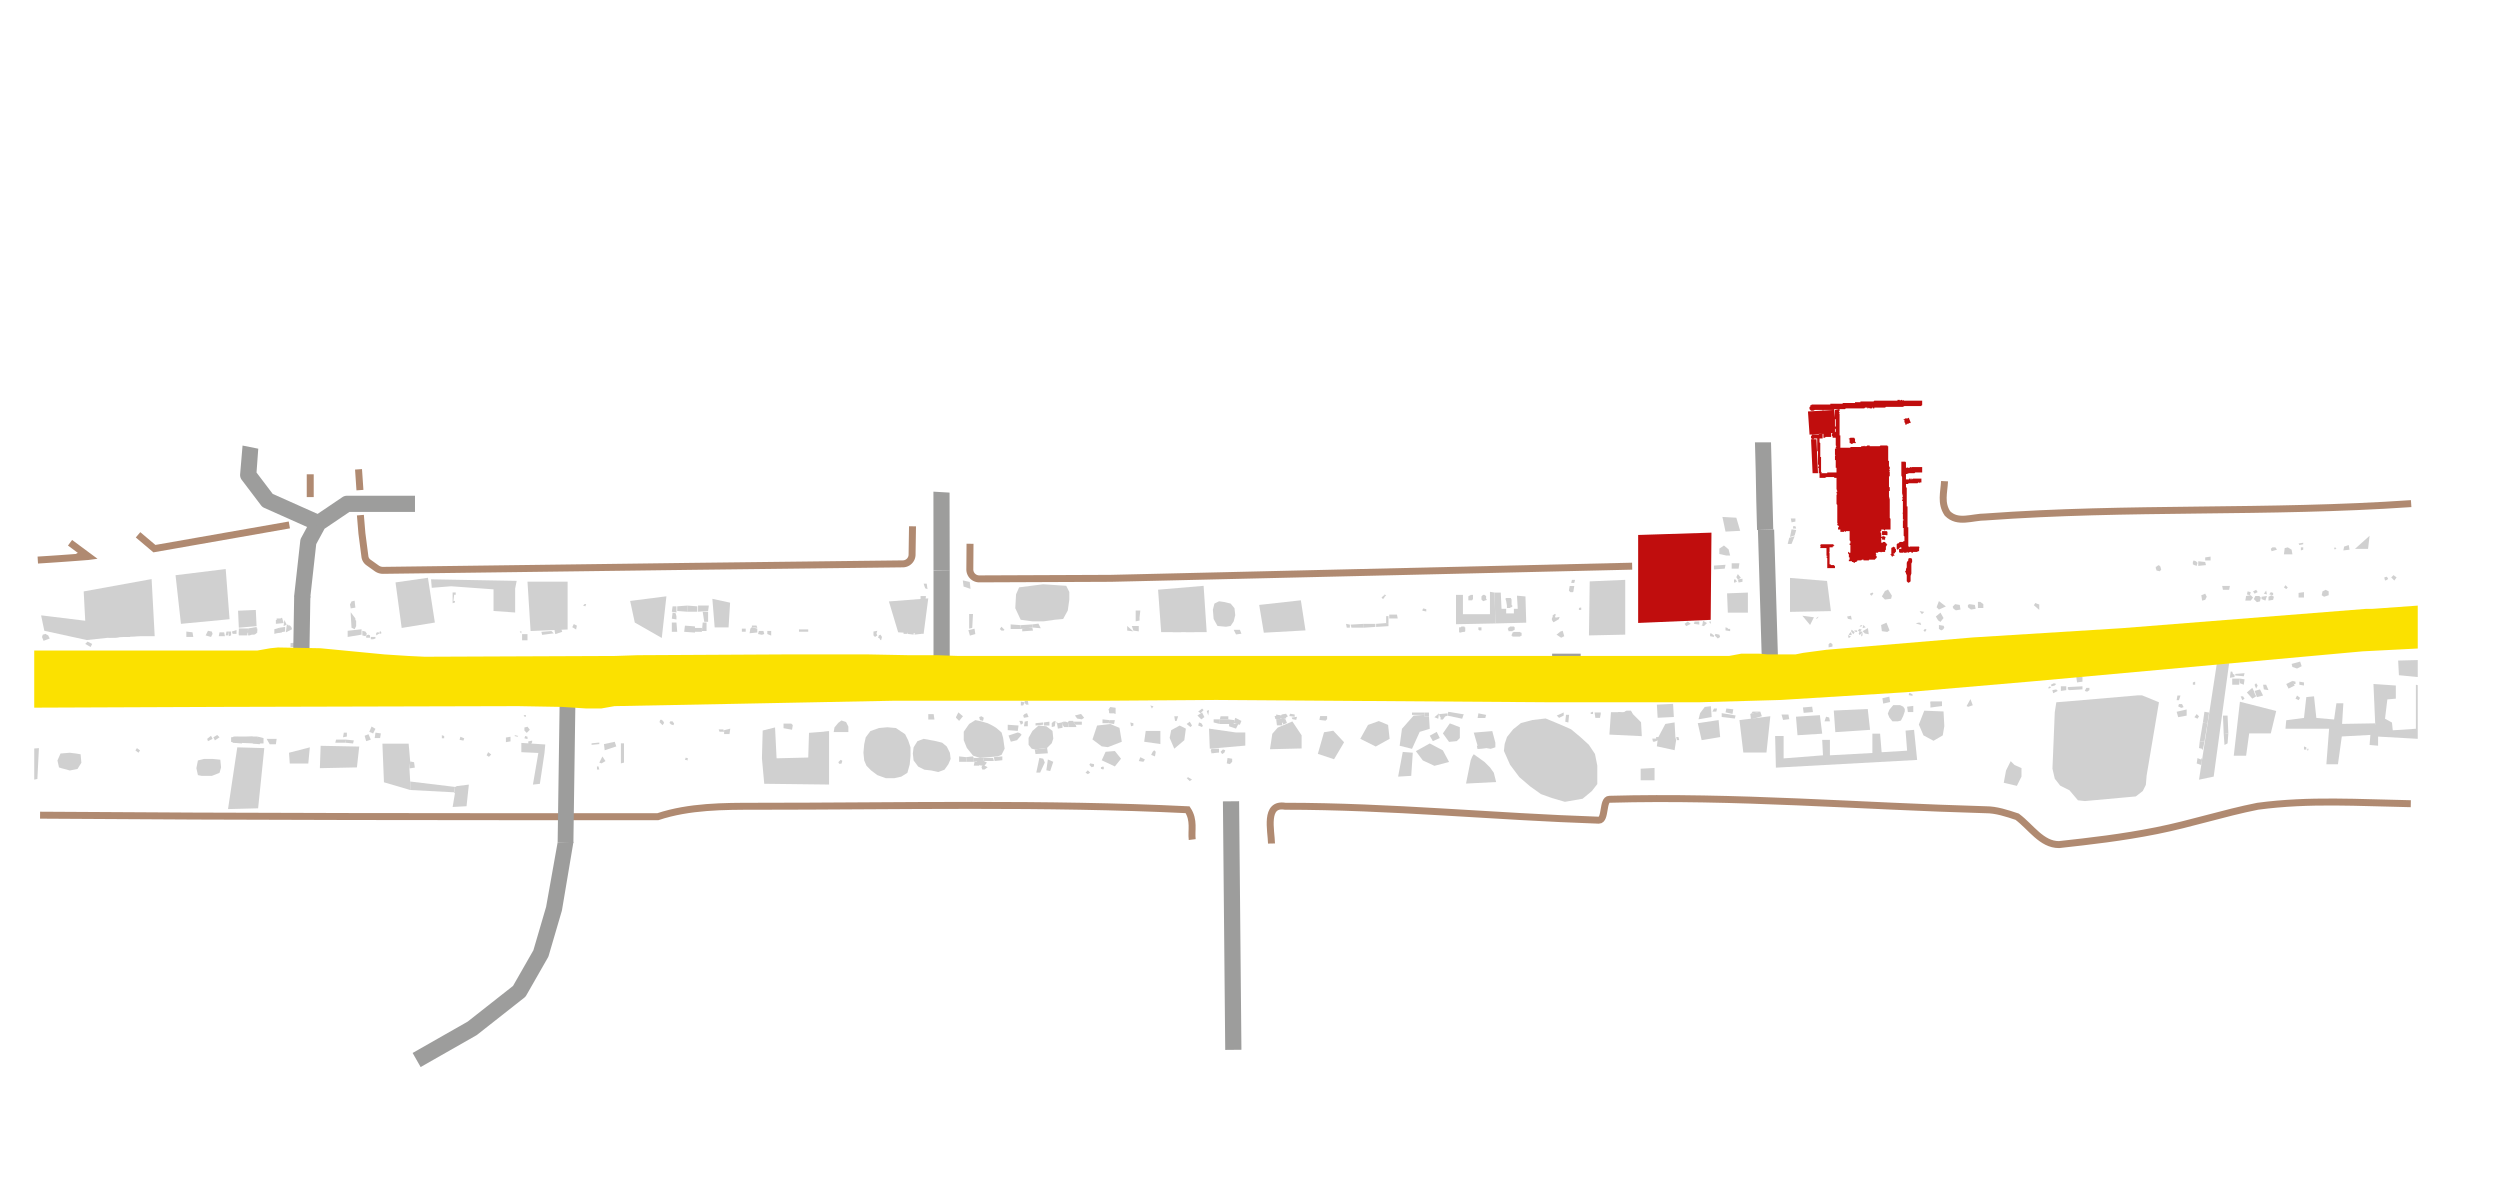 <svg xmlns="http://www.w3.org/2000/svg" viewBox="0 0 717.237 340.158"><defs><style>.cls-1,.cls-2{fill:#d0d0d0;}.cls-1,.cls-3,.cls-6{fill-rule:evenodd;}.cls-3{fill:none;stroke:#b08a71;stroke-miterlimit:10;stroke-width:2px;}.cls-4{fill:#9d9d9c;}.cls-5{fill:#fbe100;}.cls-6{fill:#c00d0d;}</style></defs><g id="archeologie_GIS_" data-name="archeologie (GIS)"><polygon class="cls-1" points="693.64 189.369 688.017 189.506 688.238 193.714 693.64 194.237 693.64 189.369"/><polygon class="cls-1" points="690.674 190.613 690.01 191.499 688.903 190.613 690.231 189.728 690.674 190.613"/><polygon class="cls-1" points="693.64 196.577 693.11 196.451 693.11 209.073 686.467 209.516 686.246 207.301 684.252 206.194 684.917 200.658 687.353 200.437 687.353 196.672 680.931 196.229 681.595 211.287 693.64 211.966 693.64 196.577"/><polygon class="cls-1" points="668.31 207.744 681.374 207.523 682.26 209.294 682.26 213.945 679.824 213.723 680.045 210.845 671.852 211.287 670.745 219.259 667.423 219.259 668.31 207.744"/><polygon class="cls-1" points="655.909 206.637 661.002 205.973 661.666 199.994 663.881 199.772 664.545 205.973 669.638 206.416 670.302 201.765 672.295 201.765 671.852 209.073 655.688 209.073 655.909 206.637"/><polygon class="cls-1" points="668.531 206.637 668.531 207.08 665.209 207.08 665.209 206.416 668.531 206.637"/><polygon class="cls-1" points="659.895 189.807 660.338 191.136 659.009 191.8 657.681 191.357 657.459 190.472 659.895 189.807"/><polygon class="cls-1" points="661.002 195.786 661.002 196.672 659.673 196.451 659.673 195.565 661.002 195.786"/><polygon class="cls-1" points="658.566 195.565 658.566 196.229 658.124 196.229 657.681 195.786 657.681 195.343 658.566 195.565"/><rect class="cls-2" x="656.137" y="195.708" width="1.981" height="1.486" transform="translate(-18.501 314.5) rotate(-26.555)"/><polygon class="cls-1" points="659.895 200.215 659.452 200.88 658.566 200.437 659.009 199.551 659.895 200.215"/><polygon class="cls-1" points="650.152 196.451 650.816 198.001 649.487 197.779 649.266 196.451 650.152 196.451"/><polygon class="cls-1" points="648.38 197.779 649.266 199.551 647.495 199.994 646.83 198.222 648.38 197.779"/><polygon class="cls-1" points="647.716 196.672 647.273 197.558 646.83 196.451 647.273 196.008 647.716 196.672"/><polygon class="cls-1" points="646.83 198.887 647.273 199.772 646.166 200.437 644.616 198.665 646.166 197.336 646.609 198.222 646.83 198.887"/><polygon class="cls-1" points="662.331 214.831 662.109 215.495 661.888 214.831 662.331 214.831"/><polygon class="cls-1" points="661.666 214.388 661.666 215.052 661.002 215.052 661.002 214.166 661.666 214.388"/><polygon class="cls-1" points="643.951 194.901 643.73 196.451 642.623 196.008 642.623 194.679 643.951 194.901"/><polygon class="cls-1" points="642.623 194.679 642.402 196.451 640.409 196.451 640.409 194.679 642.623 194.679"/><polygon class="cls-1" points="643.951 193.129 643.73 194.015 641.294 193.793 641.294 193.35 643.951 193.129"/><polygon class="cls-1" points="641.073 193.572 641.073 194.236 639.745 194.458 639.966 192.686 640.409 192.686 640.63 193.35 641.073 193.572"/><polygon class="cls-1" points="643.509 199.772 643.951 200.437 643.287 200.88 642.845 199.772 643.509 199.772"/><polygon class="cls-1" points="642.623 201.322 653.031 203.98 651.48 210.402 645.28 210.402 644.395 216.824 640.852 216.824 642.623 201.322"/><polygon class="cls-1" points="644.838 205.53 644.838 207.966 643.73 208.187 643.509 209.959 642.402 209.737 642.845 205.087 644.838 205.53"/><polygon class="cls-1" points="639.08 205.308 639.302 210.402 637.973 210.623 637.752 205.308 639.08 205.308"/><polygon class="cls-1" points="639.302 210.402 639.08 213.28 638.194 213.723 637.973 210.623 639.302 210.402"/><polygon class="cls-1" points="633.766 204.423 633.323 207.523 631.994 207.301 632.437 204.201 633.766 204.423"/><rect class="cls-2" x="629.522" y="209.396" width="5.388" height="1.347" transform="translate(321.029 799.127) rotate(-80.534)"/><polygon class="cls-1" points="632.437 212.838 631.994 215.052 631.773 215.052 631.773 214.831 630.887 214.609 631.108 212.616 632.437 212.838"/><polygon class="cls-1" points="630.444 217.488 631.551 217.931 631.551 217.488 631.773 217.709 631.551 219.481 630.223 219.038 630.444 217.488"/><polygon class="cls-1" points="639.523 190.25 635.095 222.802 630.887 223.688 635.98 190.472 639.523 190.25"/><polygon class="cls-1" points="636.423 196.451 636.423 197.336 635.759 197.115 635.759 196.451 636.423 196.451"/><polygon class="cls-1" points="629.78 195.565 629.78 196.451 629.116 196.451 629.116 195.786 629.78 195.565"/><polygon class="cls-1" points="625.573 199.551 625.13 200.88 624.466 200.88 624.687 199.551 625.573 199.551"/><polygon class="cls-1" points="626.015 201.987 626.458 202.873 625.794 203.094 624.909 202.651 625.13 201.987 626.015 201.987"/><polygon class="cls-1" points="627.344 203.537 627.344 205.308 624.909 205.751 624.466 204.201 627.344 203.537"/><polygon class="cls-1" points="630.887 205.53 630.444 206.194 629.559 205.751 630.223 204.866 630.887 205.53"/><polygon class="cls-1" points="589.922 197.779 590.365 198.222 589.036 198.887 588.815 198.001 589.922 197.779"/><polygon class="cls-1" points="588.151 196.894 588.372 197.336 587.708 197.558 587.708 197.115 588.151 196.894"/><polygon class="cls-1" points="589.258 196.008 589.922 196.229 589.479 196.672 588.594 196.894 588.372 196.451 589.258 196.008"/><polygon class="cls-1" points="592.801 196.894 592.801 198.001 591.251 198.222 591.251 196.894 592.801 196.894"/><polygon class="cls-1" points="597.451 196.894 597.451 197.779 593.687 198.001 593.244 197.779 593.244 197.115 597.451 196.894"/><polygon class="cls-1" points="597.451 194.236 597.451 195.565 595.901 195.786 595.679 194.236 597.451 194.236"/><polygon class="cls-1" points="599.444 197.336 599.444 198.001 598.78 198.444 598.115 198.222 598.558 197.336 599.444 197.336"/><polygon class="cls-1" points="619.816 162.57 620.037 163.455 619.594 163.898 618.708 163.677 618.487 163.013 618.487 162.57 618.708 162.57 618.93 162.348 619.373 162.127 619.816 162.57"/><polygon class="cls-1" points="630.444 161.462 630.223 162.348 629.559 162.127 629.116 161.905 629.116 161.241 629.337 160.798 630.002 161.02 630.444 161.462"/><polygon class="cls-1" points="632.659 161.241 632.88 162.127 630.666 162.348 630.666 161.02 632.659 161.241"/><polygon class="cls-1" points="634.209 159.691 634.209 160.798 632.659 160.798 632.659 159.912 634.209 159.691"/><polygon class="cls-1" points="633.101 171.206 632.659 172.092 631.773 172.313 631.551 170.763 632.659 170.32 633.101 171.206"/><polygon class="cls-1" points="639.745 168.106 639.523 169.213 637.752 169.213 637.53 168.106 639.745 168.106"/><rect class="cls-2" x="644.713" y="169.753" width="0.913" height="0.913" transform="translate(323.439 754.764) rotate(-75.951)"/><polygon class="cls-1" points="646.387 171.427 645.723 172.313 644.173 172.313 644.395 170.985 645.723 170.763 646.387 171.427"/><polygon class="cls-1" points="648.602 171.427 648.38 172.535 647.495 172.756 646.609 171.87 647.052 170.985 648.159 170.985 648.602 171.427"/><polygon class="cls-1" points="647.273 169.213 647.716 169.877 646.83 170.32 646.387 169.656 647.273 169.213"/><polygon class="cls-1" points="650.373 170.985 649.93 172.313 648.823 171.87 648.823 171.206 650.373 170.985"/><polygon class="cls-1" points="650.152 169.434 650.373 170.542 649.487 170.32 650.152 169.434"/><polygon class="cls-1" points="652.366 171.206 652.145 172.092 650.816 172.313 650.816 171.206 651.702 170.763 652.366 171.206"/><polygon class="cls-1" points="652.145 170.099 652.145 170.763 651.038 170.542 651.48 169.877 652.145 170.099"/><polygon class="cls-1" points="652.809 157.034 653.252 157.698 651.702 158.141 651.48 157.476 651.923 157.034 652.809 157.034"/><polygon class="cls-1" points="657.459 157.698 657.681 159.027 655.245 159.027 655.466 157.255 656.352 157.034 657.459 157.698"/><polygon class="cls-1" points="655.688 167.884 656.352 168.549 655.909 168.992 655.245 168.549 655.688 167.884"/><polygon class="cls-1" points="661.002 169.877 661.002 171.427 659.452 171.427 659.452 170.099 661.002 169.877"/><polygon class="cls-1" points="668.088 169.656 668.088 170.763 666.759 171.206 666.095 170.763 666.316 169.656 667.202 169.213 668.088 169.656"/><polygon class="cls-1" points="660.781 155.705 660.781 156.148 659.673 156.369 659.452 155.926 660.781 155.705"/><polygon class="cls-1" points="660.781 157.034 660.781 157.698 660.116 157.919 660.116 157.034 660.781 157.034"/><polygon class="cls-1" points="670.302 157.255 669.859 157.698 669.638 157.255 669.859 157.034 670.302 157.255"/><polygon class="cls-1" points="673.845 156.369 674.067 157.698 672.295 157.919 672.516 156.812 673.845 156.369"/><polygon class="cls-1" points="679.824 153.712 679.381 157.476 675.617 157.476 679.824 153.712"/><polygon class="cls-1" points="685.138 165.891 684.917 166.334 684.253 166.556 684.031 165.67 684.695 165.448 685.138 165.891"/><polygon class="cls-1" points="686.688 165.006 687.574 165.67 686.91 166.556 686.024 165.67 686.688 165.006"/><polygon class="cls-1" points="579.957 222.802 578.629 225.46 574.864 224.574 575.529 221.031 576.857 218.374 577.965 219.481 579.957 220.367 579.957 222.802"/><polygon class="cls-1" points="557.813 208.318 557.37 210.975 554.713 212.525 551.835 210.975 550.506 207.875 552.056 203.889 557.592 204.111 557.813 208.318"/><polygon class="cls-1" points="565.316 200.567 565.981 202.339 564.652 202.782 564.21 202.56 565.316 200.567"/><polygon class="cls-1" points="557.149 201.232 557.149 202.56 555.378 202.782 553.828 203.003 553.828 201.232 557.149 201.232"/><polygon class="cls-1" points="548.689 199.199 548.689 199.641 547.581 199.42 547.803 198.756 548.689 199.199"/><polygon class="cls-1" points="548.91 202.52 548.91 204.292 547.36 204.292 547.139 202.742 548.91 202.52"/><polygon class="cls-1" points="546.031 205.399 545.367 206.728 544.482 206.949 542.931 206.949 542.046 205.842 541.603 204.735 542.046 203.627 543.153 202.299 545.146 202.299 546.031 202.742 546.475 203.406 546.475 204.07 546.031 205.399"/><polygon class="cls-1" points="542.046 199.863 542.267 201.413 540.274 201.856 540.053 200.306 542.046 199.863"/><polygon class="cls-1" points="524.774 205.842 524.995 206.949 523.446 206.949 523.888 205.62 524.774 205.842"/><polygon class="cls-1" points="519.902 202.742 520.124 204.292 517.466 204.513 517.245 202.963 519.902 202.742"/><polygon class="cls-1" points="513.1 204.996 513.322 206.325 511.55 206.546 511.107 204.996 513.1 204.996"/><polygon class="cls-1" points="507.897 205.481 506.79 215.889 500.147 215.889 499.039 206.588 507.897 205.481"/><polygon class="cls-1" points="502.804 204.153 505.018 204.153 502.361 204.817 502.804 204.153"/><polygon class="cls-1" points="505.018 204.153 505.461 205.481 502.361 206.367 502.14 204.817 505.018 204.153"/><polygon class="cls-1" points="497.268 203.488 497.047 204.817 495.054 204.374 495.275 203.267 497.268 203.488"/><polygon class="cls-1" points="497.933 205.26 497.711 206.146 493.946 205.703 493.946 204.595 497.933 205.26"/><polygon class="cls-1" points="493.061 206.588 493.504 211.46 488.189 212.346 487.082 207.474 493.061 206.588"/><polygon class="cls-1" points="490.847 202.602 491.068 205.703 487.304 206.367 487.747 204.595 489.075 202.824 490.847 202.602"/><polygon class="cls-1" points="492.618 203.267 492.397 204.153 491.289 204.153 491.732 203.267 492.618 203.267"/><polygon class="cls-1" points="481.546 211.46 481.768 212.346 481.103 212.346 480.882 211.46 481.546 211.46"/><polygon class="cls-1" points="474.018 211.903 475.125 211.903 475.125 211.46 476.01 211.46 475.789 212.346 474.682 212.789 474.239 212.789 474.018 211.903"/><polygon class="cls-1" points="480.874 212.346 480.431 215.225 475.338 214.118 475.56 212.346 475.781 211.46 477.774 207.696 480.431 207.253 480.653 211.46 480.874 212.346"/><polygon class="cls-1" points="479.997 201.938 480.218 205.703 475.568 205.924 475.346 202.16 479.997 201.938"/><polygon class="cls-1" points="470.807 207.211 471.028 211.197 461.728 210.754 462.171 204.332 464.828 204.332 465.935 204.332 466.6 203.889 467.928 203.889 468.15 204.332 468.371 204.775 470.807 207.211"/><polygon class="cls-1" points="468.371 204.996 468.371 206.546 466.6 206.546 468.371 204.996"/><polygon class="cls-1" points="466.821 205.218 466.821 205.439 466.157 206.104 465.935 205.661 466.821 205.218"/><polygon class="cls-1" points="468.15 204.332 468.371 204.775 464.385 205.218 464.164 204.332 464.828 204.332 465.492 204.553 465.935 204.332 466.378 204.111 467.485 204.332 468.15 204.332"/><polygon class="cls-1" points="459.248 204.845 459.026 205.952 457.698 205.952 457.477 204.402 459.248 204.402 459.248 204.845"/><polygon class="cls-1" points="474.682 220.318 474.682 223.861 470.696 223.861 470.696 220.539 474.682 220.318"/><polygon class="cls-1" points="429.011 213.067 429.011 214.396 427.682 214.839 426.354 214.617 423.918 214.839 423.918 213.953 422.811 210.188 428.125 209.746 429.011 213.067"/><polygon class="cls-1" points="426.133 213.732 426.354 214.617 423.918 214.839 423.697 213.953 426.133 213.732"/><polygon class="cls-1" points="428.79 213.067 428.79 214.174 427.461 214.174 427.24 213.51 428.79 213.067"/><polygon class="cls-1" points="428.568 221.704 429.233 224.361 420.597 224.804 421.925 218.16 422.368 217.053 422.811 216.389 425.911 218.603 427.461 220.153 428.568 221.704"/><polygon class="cls-1" points="426.354 205.095 426.133 205.981 423.918 205.981 424.14 204.652 426.354 205.095"/><polygon class="cls-1" points="419.932 204.874 419.49 206.202 415.282 205.317 415.504 204.209 419.49 204.874 419.932 204.874"/><polygon class="cls-1" points="418.825 208.638 418.825 211.739 417.939 212.624 415.725 212.846 413.954 210.41 415.947 207.531 418.825 208.638"/><polygon class="cls-1" points="413.954 197.689 413.732 198.353 412.403 198.132 412.846 196.581 413.511 196.803 413.954 197.689"/><polygon class="cls-1" points="412.403 196.581 412.182 198.574 411.075 198.353 411.296 197.024 411.739 196.581 412.403 196.581"/><polygon class="cls-1" points="412.846 204.652 412.625 206.202 411.518 205.76 412.846 204.652"/><polygon class="cls-1" points="415.282 204.652 415.282 205.317 414.618 205.538 413.954 206.424 413.289 206.424 413.289 205.76 413.068 205.538 412.846 204.874 415.282 204.652"/><rect class="cls-2" x="408.639" y="204.431" width="1.329" height="1.107"/><rect class="cls-2" x="405.096" y="204.431" width="3.543" height="0.664"/><polygon class="cls-1" points="409.968 205.538 410.189 209.081 407.31 209.967 405.096 214.839 401.553 213.953 402.218 209.081 405.539 205.317 408.639 205.095 408.639 205.538 409.968 205.538"/><polygon class="cls-1" points="412.182 209.967 413.068 211.739 411.075 212.624 410.189 211.074 412.182 209.967"/><polygon class="cls-1" points="413.954 215.282 415.725 218.603 411.518 219.711 408.197 218.16 406.204 215.503 410.189 213.289 413.954 215.282"/><polygon class="cls-1" points="405.318 215.946 404.875 222.589 401.111 222.811 402.439 215.725 405.318 215.946"/><polygon class="cls-1" points="398.232 207.974 398.675 211.96 394.689 214.174 390.26 211.96 392.475 207.974 395.575 206.867 398.232 207.974"/><polygon class="cls-1" points="385.61 212.957 382.731 217.828 378.081 216.278 379.853 210.078 382.51 209.635 385.61 212.957"/><polygon class="cls-1" points="380.739 205.427 380.739 206.313 380.296 206.756 378.524 206.535 378.746 205.427 380.739 205.427"/><polygon class="cls-1" points="371.438 204.985 371.438 205.649 369.888 205.427 370.11 204.763 371.438 204.985"/><polygon class="cls-1" points="372.102 205.649 371.881 206.535 370.774 206.313 370.553 205.87 372.102 205.649"/><polygon class="cls-1" points="373.431 210.964 373.431 214.728 364.352 214.95 365.017 210.521 366.567 208.749 370.774 206.978 373.431 210.964"/><polygon class="cls-1" points="353.502 217.676 353.502 218.562 352.838 219.226 351.952 219.004 352.174 217.454 353.502 217.676"/><polygon class="cls-1" points="349.738 214.797 349.738 215.904 347.524 216.126 347.524 214.797 349.738 214.797"/><polygon class="cls-1" points="348.409 215.461 348.188 216.126 347.302 215.461 347.745 214.797 348.409 215.461"/><polygon class="cls-1" points="351.509 215.24 351.288 215.904 350.624 216.347 350.181 215.683 350.845 215.018 351.509 215.24"/><polygon class="cls-1" points="346.859 203.725 346.638 205.275 346.195 203.946 346.859 203.725"/><polygon class="cls-1" points="344.867 203.282 345.309 203.725 344.424 204.611 343.759 204.168 344.867 203.282"/><polygon class="cls-1" points="344.867 204.389 345.531 205.718 344.645 206.382 343.538 205.275 344.867 204.389"/><polygon class="cls-1" points="345.088 208.154 344.867 208.597 343.759 208.154 343.98 207.268 344.645 207.489 345.088 208.154"/><polygon class="cls-1" points="341.323 207.046 341.988 208.154 341.545 208.597 340.438 207.711 341.323 207.046"/><polygon class="cls-1" points="338.002 205.496 337.559 206.825 337.116 206.825 336.895 205.496 338.002 205.496"/><polygon class="cls-1" points="340.216 209.039 339.774 212.361 336.895 214.797 335.566 211.697 336.009 209.482 338.445 208.154 340.216 209.039"/><polygon class="cls-1" points="340.88 222.99 341.988 223.655 341.323 224.098 340.438 223.212 340.88 222.99"/><polygon class="cls-1" points="332.909 209.704 332.909 213.468 328.259 212.804 328.702 209.704 332.909 209.704"/><polygon class="cls-1" points="330.03 202.396 330.916 202.618 330.473 203.282 330.03 202.396"/><polygon class="cls-1" points="331.58 215.683 331.359 217.011 330.252 216.569 330.694 215.683 331.137 215.24 331.58 215.683"/><polygon class="cls-1" points="328.48 217.897 328.037 218.562 326.709 218.34 327.152 217.233 328.48 217.897"/><polygon class="cls-1" points="319.844 215.461 321.616 217.676 319.844 219.89 316.08 218.119 317.187 215.683 319.844 215.461"/><polygon class="cls-1" points="321.173 208.818 321.837 212.804 317.851 214.354 316.08 214.133 313.423 212.14 314.751 208.154 318.516 207.711 321.173 208.818"/><polygon class="cls-1" points="325.159 207.489 325.159 208.154 324.495 208.375 324.273 207.268 325.159 207.489"/><polygon class="cls-1" points="319.844 206.604 319.623 207.711 318.073 207.489 318.294 206.604 319.844 206.604"/><polygon class="cls-1" points="318.294 206.604 318.073 207.489 316.302 207.489 316.302 206.382 318.294 206.604"/><polygon class="cls-1" points="320.066 203.061 320.066 204.832 319.402 204.611 318.294 204.611 318.073 203.503 318.516 202.839 320.066 203.061"/><polygon class="cls-1" points="319.18 203.282 319.402 204.611 318.294 204.611 318.073 203.503 319.18 203.282"/><polygon class="cls-1" points="310.15 204.824 311.036 205.931 310.372 206.374 309.043 206.153 308.379 205.267 310.15 204.824"/><polygon class="cls-1" points="310.372 207.039 310.372 207.924 308.6 207.924 307.936 207.039 310.372 207.039"/><polygon class="cls-1" points="308.6 207.924 308.822 208.589 306.608 208.589 306.386 207.26 306.608 206.817 307.936 206.817 307.936 207.039 308.6 207.924"/><polygon class="cls-1" points="306.386 207.26 306.608 208.589 305.279 208.589 304.836 207.924 305.058 207.039 305.722 207.039 306.386 207.26"/><polygon class="cls-1" points="304.836 207.924 304.836 208.81 303.507 209.032 303.507 207.481 304.615 207.26 305.058 207.039 304.836 207.924"/><polygon class="cls-1" points="303.507 207.481 303.507 209.032 303.286 207.924 303.064 207.039 303.507 207.481"/><polygon class="cls-1" points="302.843 206.817 302.622 208.367 301.736 208.589 301.736 207.481 302.179 207.039 302.843 206.817"/><polygon class="cls-1" points="316.744 220.333 316.523 220.776 315.859 220.555 315.859 220.112 316.523 219.89 316.744 220.333"/><polygon class="cls-1" points="313.866 219.669 313.866 219.89 313.201 220.112 312.537 219.447 312.758 219.004 313.866 219.226 313.866 219.669"/><polygon class="cls-1" points="312.094 220.997 312.758 221.662 312.094 222.105 311.43 221.662 312.094 220.997"/><polygon class="cls-1" points="302.179 218.554 301.293 221.211 300.186 220.99 300.629 217.889 302.179 218.554"/><polygon class="cls-1" points="299.743 218.775 298.415 221.654 297.307 221.654 298.193 217.446 299.3 217.668 299.743 218.775"/><polygon class="cls-1" points="300.407 214.568 300.629 216.118 297.086 216.339 296.865 215.011 300.407 214.568"/><polygon class="cls-1" points="302.179 211.91 301.736 213.239 300.629 214.346 300.407 214.568 296.865 215.011 295.979 214.789 295.093 213.682 295.093 211.689 296.2 209.696 297.971 208.146 300.186 208.367 301.958 209.696 302.179 211.91"/><polygon class="cls-1" points="301.072 207.039 301.072 208.146 299.522 208.146 299.522 207.26 301.072 207.039"/><polygon class="cls-1" points="299.3 207.26 299.3 207.924 297.086 208.146 297.086 207.481 299.3 207.26"/><polygon class="cls-1" points="294.872 201.06 295.093 202.167 294.429 202.167 293.986 201.724 293.986 201.06 294.872 201.06"/><polygon class="cls-1" points="293.986 201.502 293.543 202.388 292.879 202.388 292.879 201.281 293.986 201.502"/><polygon class="cls-1" points="294.65 204.603 295.093 205.71 293.765 205.931 293.543 205.267 293.986 204.824 294.65 204.603"/><polygon class="cls-1" points="294.872 206.817 294.872 208.367 293.765 208.367 293.986 207.039 294.872 206.817"/><polygon class="cls-1" points="293.322 206.817 293.543 207.481 292.879 207.924 292.436 206.817 293.322 206.817"/><polygon class="cls-1" points="292.214 208.146 291.993 209.696 289.114 209.474 289.114 207.924 292.214 208.146"/><polygon class="cls-1" points="292.657 210.36 293.1 210.803 291.772 212.353 290 212.796 289.336 211.025 291.993 210.139 292.657 210.36"/><polygon class="cls-1" points="282.25 205.931 282.028 206.817 281.143 206.596 280.922 205.71 281.586 205.488 282.25 205.931"/><polygon class="cls-1" points="288.229 214.789 287.343 216.561 286.236 217.004 281.143 217.446 279.15 216.782 277.378 214.568 276.493 212.353 276.493 209.917 278.043 207.703 279.814 206.596 280.922 206.817 283.357 207.481 284.686 208.146 285.793 208.81 287.343 210.139 287.786 211.689 288.007 213.239 288.229 214.789"/><polygon class="cls-1" points="287.564 217.004 287.564 218.111 285.35 218.332 285.128 217.225 287.564 217.004"/><polygon class="cls-1" points="284.907 217.446 285.128 218.332 282.25 218.332 282.028 217.446 284.907 217.446"/><polygon class="cls-1" points="282.028 217.446 282.25 218.332 279.371 218.554 279.371 217.446 282.028 217.446"/><polygon class="cls-1" points="279.371 217.446 279.371 218.554 277.378 218.554 277.157 217.225 279.15 217.004 279.371 217.446"/><polygon class="cls-1" points="277.157 217.225 277.378 218.554 275.164 218.554 275.164 217.004 277.157 217.225"/><polygon class="cls-1" points="282.25 218.332 283.136 218.775 282.471 219.661 282.25 219.882 281.807 219.661 280.257 219.439 280.035 218.997 280.478 218.111 281.143 217.668 282.25 218.332"/><polygon class="cls-1" points="282.471 219.661 283.357 220.104 282.471 220.768 281.807 220.768 281.586 220.104 281.807 219.661 282.471 219.661"/><polygon class="cls-1" points="280.257 218.554 280.922 219.661 279.371 219.661 279.593 218.554 280.257 218.554"/><polygon class="cls-1" points="274.943 204.381 276.271 205.488 275.164 206.817 274.278 205.931 274.278 205.71 274.943 204.381"/><polygon class="cls-1" points="272.072 219.275 270.965 220.825 269.193 221.49 267.2 221.047 265.207 220.825 263.436 219.94 262.107 218.168 261.886 216.175 262.107 214.404 263.214 212.632 264.986 211.968 268.529 212.632 270.3 213.075 271.629 214.182 272.515 215.954 272.736 217.725 272.072 219.275"/><polygon class="cls-1" points="267.865 204.881 268.086 206.432 266.315 206.432 266.315 204.881 267.865 204.881"/><polygon class="cls-1" points="261 219.275 260.336 221.711 258.565 222.818 256.572 223.261 254.136 223.261 251.7 222.376 249.928 221.047 248.6 219.718 247.936 218.168 247.714 215.954 247.936 213.518 248.379 211.525 249.707 209.753 252.143 208.867 254.579 208.646 257.015 208.867 259.672 210.639 260.557 212.411 261.222 214.404 261.222 216.839 261 219.275"/><polygon class="cls-1" points="241.621 218.439 241.4 219.103 240.735 219.103 240.514 218.66 241.178 217.996 241.621 218.218 241.621 218.439"/><polygon class="cls-1" points="222.799 217.553 231.878 217.332 232.099 210.246 237.856 209.803 237.856 216.667 237.856 225.082 219.256 224.861 218.592 217.553 218.813 209.581 222.356 208.695 222.799 217.553"/><polygon class="cls-1" points="227.449 208.031 227.228 209.36 224.792 208.917 224.792 207.588 227.006 207.588 227.449 208.031"/><polygon class="cls-1" points="209.513 209.041 209.292 210.591 207.742 210.591 207.742 209.484 209.513 209.041"/><polygon class="cls-1" points="207.521 209.262 207.742 209.927 206.413 209.927 206.192 209.262 207.521 209.262"/><polygon class="cls-1" points="197.392 217.578 197.17 218.243 196.949 218.021 196.506 218.021 196.727 217.357 197.392 217.578"/><polygon class="cls-1" points="193.406 207.613 193.185 208.056 192.52 207.835 192.299 207.613 192.077 207.392 192.299 206.949 192.963 206.949 193.406 207.613"/><polygon class="cls-1" points="190.306 206.949 190.528 207.392 190.085 208.056 189.42 207.392 189.199 207.17 189.42 206.506 189.863 206.506 190.306 206.949"/><polygon class="cls-1" points="176.364 212.813 176.806 214.142 173.485 215.249 173.264 213.478 176.364 212.813"/><polygon class="cls-1" points="172.821 217.021 173.707 218.349 172.599 219.014 171.935 218.792 172.821 217.021"/><polygon class="cls-1" points="171.935 213.035 171.935 213.478 169.72 213.699 169.72 213.256 171.935 213.035"/><polygon class="cls-1" points="152.67 212.92 152.449 213.363 152.227 213.584 151.563 213.363 151.563 212.699 152.67 212.477 152.67 212.92"/><polygon class="cls-1" points="151.342 208.491 152.006 209.377 151.12 210.263 150.456 209.598 150.456 208.713 151.342 208.491"/><polygon class="cls-1" points="150.899 205.17 150.899 205.612 150.456 205.612 150.235 205.17 150.899 205.17"/><polygon class="cls-1" points="109.27 210.413 109.048 211.742 107.498 211.742 107.719 210.192 109.27 210.413"/><polygon class="cls-1" points="107.712 209.092 107.047 210.421 105.94 209.978 106.604 208.428 107.712 209.092"/><polygon class="cls-1" points="105.719 210.643 106.383 212.193 105.054 212.636 104.611 211.085 105.719 210.643"/><polygon class="cls-1" points="99.518 210.2 99.518 211.307 98.411 211.528 98.633 210.2 99.518 210.2"/><polygon class="cls-1" points="60.546 211.085 60.989 211.971 59.661 212.636 59.439 211.971 60.546 211.085"/><polygon class="cls-1" points="552.056 175.543 551.392 176.207 550.728 175.322 552.056 175.543"/><polygon class="cls-1" points="550.949 178.643 551.171 179.308 549.62 178.865 550.285 178.643 550.949 178.643"/><polygon class="cls-1" points="552.721 180.636 552.278 181.301 551.835 180.858 552.278 180.415 552.721 180.636"/><polygon class="cls-1" points="557.813 179.972 557.592 180.415 557.37 180.636 556.928 180.858 556.263 180.415 556.263 179.308 557.592 179.529 557.813 179.972"/><polygon class="cls-1" points="557.592 177.315 556.706 178.422 556.042 177.979 555.378 176.872 556.706 175.765 557.592 177.315"/><polygon class="cls-1" points="556.263 172.443 558.257 173.993 556.263 174.879 555.599 174.214 556.263 172.443"/><polygon class="cls-1" points="562.242 173.55 562.463 174.879 561.135 175.1 560.471 174.657 560.249 174.214 560.249 173.993 560.914 173.329 562.242 173.55"/><polygon class="cls-1" points="566.576 173.551 566.798 174.659 565.469 174.88 564.584 174.216 564.584 173.551 565.026 173.33 566.576 173.551"/><polygon class="cls-1" points="569.012 173.33 569.012 174.437 567.462 174.437 567.462 172.666 568.126 172.666 569.012 173.33"/><polygon class="cls-1" points="585.05 174.749 585.05 174.971 583.501 173.642 583.943 172.978 584.386 173.199 585.05 173.42 585.05 174.749"/><polygon class="cls-1" points="194.07 173.954 194.07 175.725 192.742 175.504 192.963 173.954 194.07 173.954"/><polygon class="cls-1" points="197.17 173.732 197.17 175.504 194.292 175.283 194.292 173.954 197.17 173.732"/><polygon class="cls-1" points="200.049 173.954 200.049 175.504 197.17 175.504 197.17 173.732 200.049 173.954"/><polygon class="cls-1" points="203.371 173.732 203.149 175.283 200.271 175.504 200.271 173.732 203.371 173.732"/><polygon class="cls-1" points="203.149 175.504 203.149 178.383 202.042 178.383 201.599 175.504 203.149 175.504"/><polygon class="cls-1" points="202.706 178.604 202.706 181.04 201.378 181.04 201.599 178.604 202.706 178.604"/><polygon class="cls-1" points="194.07 176.833 194.07 177.718 192.742 177.497 192.963 175.725 193.849 175.947 194.07 176.833"/><polygon class="cls-1" points="194.07 178.604 194.292 181.262 192.742 181.262 192.742 178.604 194.07 178.604"/><rect class="cls-2" x="197.613" y="180.154" width="3.764" height="1.107"/><polygon class="cls-1" points="199.385 179.711 199.385 181.483 196.285 181.262 196.506 179.49 199.385 179.711"/><polygon class="cls-1" points="13.824 182.298 14.266 183.183 12.495 183.848 12.052 182.741 12.274 182.076 13.16 181.855 13.381 182.076 13.602 182.298 13.602 182.076 13.824 182.298"/><polygon class="cls-1" points="11.831 176.54 24.452 178.09 24.01 169.675 43.496 166.132 44.382 182.519 40.396 182.519 31.096 182.962 24.895 183.626 12.717 180.969 11.831 176.762 11.831 176.54"/><polygon class="cls-1" points="33.31 182.962 31.096 182.962 31.096 182.519 33.31 182.076 33.31 182.962"/><polygon class="cls-1" points="34.417 182.741 33.31 182.962 33.31 182.076 34.417 182.076 34.417 182.741"/><polygon class="cls-1" points="37.296 181.855 37.296 182.741 34.638 182.741 34.638 182.076 37.296 181.855"/><polygon class="cls-1" points="38.846 181.633 38.846 182.519 37.296 182.519 37.296 181.855 38.846 181.633"/><polygon class="cls-1" points="26.445 184.734 26.003 185.619 24.452 184.734 25.117 184.069 26.445 184.734"/><polygon class="cls-1" points="55.232 181.412 55.453 182.741 53.46 182.741 53.46 181.19 55.232 181.412"/><polygon class="cls-1" points="60.989 181.855 60.546 182.741 58.996 182.298 59.661 180.969 60.767 181.19 60.989 181.855"/><polygon class="cls-1" points="64.753 163.253 65.86 177.647 51.91 178.976 50.36 165.025 64.753 163.253"/><polygon class="cls-1" points="64.311 181.412 64.532 182.519 62.76 182.519 62.982 181.412 64.311 181.412"/><polygon class="cls-1" points="65.418 181.19 65.418 182.298 64.753 182.298 64.975 181.19 65.418 181.19"/><polygon class="cls-1" points="66.303 181.19 66.303 182.298 65.639 182.519 65.418 181.19 66.303 181.19"/><polygon class="cls-1" points="67.853 180.748 67.853 181.855 66.746 181.855 66.525 181.19 67.853 180.748"/><polygon class="cls-1" points="70.289 180.969 70.289 181.633 68.518 182.076 68.518 181.19 70.289 180.969"/><polygon class="cls-1" points="71.618 180.748 71.618 181.412 70.289 181.633 70.289 180.969 71.618 180.748"/><polygon class="cls-1" points="73.832 180.305 73.832 180.969 71.618 181.412 71.618 180.748 73.832 180.305"/><polygon class="cls-1" points="73.611 179.862 73.832 181.412 73.611 181.633 73.389 181.855 72.946 182.076 72.504 182.076 72.282 182.076 71.618 182.298 71.175 182.298 71.175 180.305 73.611 179.862"/><polygon class="cls-1" points="71.175 180.305 70.953 182.298 68.518 182.298 68.518 180.305 71.175 180.305"/><polygon class="cls-1" points="73.389 174.99 73.611 179.64 68.518 180.083 68.296 175.211 73.389 174.99"/><polygon class="cls-1" points="80.697 180.305 80.918 181.412 79.59 181.633 78.925 181.19 78.925 180.526 80.697 180.305"/><polygon class="cls-1" points="80.254 180.083 80.475 181.412 78.704 181.855 78.704 180.526 80.254 180.083"/><polygon class="cls-1" points="81.804 179.862 81.804 181.19 80.475 181.412 80.254 180.083 81.804 179.862"/><polygon class="cls-1" points="85.347 184.291 85.347 185.619 83.354 185.619 83.354 184.512 85.347 184.291"/><polygon class="cls-1" points="83.575 179.862 83.796 180.526 82.025 181.412 82.247 179.419 82.468 179.197 82.69 179.197 82.69 179.419 82.911 179.419 83.132 179.419 83.354 179.64 83.575 179.862"/><polygon class="cls-1" points="79.368 177.426 80.475 177.426 80.918 177.204 81.361 178.755 79.147 178.976 79.147 177.869 79.368 177.869 79.368 177.647 79.368 177.426"/><polygon class="cls-1" points="86.454 178.755 86.011 180.083 84.683 180.305 84.904 178.755 86.454 178.755"/><polygon class="cls-1" points="85.347 174.547 86.011 174.547 86.675 176.097 85.125 176.097 85.125 174.99 85.568 174.769 85.347 174.547"/><polygon class="cls-1" points="87.561 168.79 87.561 170.561 86.675 170.783 86.675 169.897 86.454 169.011 87.561 168.79"/><polygon class="cls-1" points="105.276 181.855 104.833 182.519 103.947 182.298 103.947 180.969 104.833 181.19 105.276 181.855"/><polygon class="cls-1" points="103.726 180.526 103.726 182.076 99.74 182.741 99.74 180.969 103.726 180.526"/><polygon class="cls-1" points="102.176 179.64 101.733 180.526 100.847 180.083 100.626 176.319 100.626 175.654 101.954 177.426 101.954 177.869 102.176 178.09 102.176 178.755 102.176 179.197 102.176 179.64"/><polygon class="cls-1" points="101.733 172.333 101.954 174.326 100.626 174.547 100.404 173.44 100.847 172.554 101.733 172.333"/><polygon class="cls-1" points="162.848 166.868 162.848 180.597 152.22 181.04 151.334 166.868 162.848 166.868"/><polygon class="cls-1" points="160.855 179.933 161.298 181.262 159.305 181.926 159.084 180.819 160.855 179.933"/><polygon class="cls-1" points="158.198 181.04 158.862 181.704 155.541 182.147 155.319 181.262 158.198 181.04"/><polygon class="cls-1" points="165.505 179.49 165.284 180.597 164.177 179.933 164.62 179.047 165.505 179.49"/><rect class="cls-2" x="149.784" y="181.926" width="1.55" height="1.772"/><polygon class="cls-1" points="149.562 181.04 149.562 181.704 149.12 181.262 149.562 181.04"/><polygon class="cls-1" points="129.855 169.968 130.741 169.968 130.741 170.632 130.297 170.632 130.076 172.404 130.519 172.404 130.519 172.847 129.855 173.068 129.855 169.968"/><polygon class="cls-1" points="147.791 168.861 147.791 175.725 141.591 175.283 141.591 169.082 129.412 168.196 123.876 168.639 123.655 166.203 148.234 166.646 147.791 168.861"/><polygon class="cls-1" points="122.769 165.76 124.762 178.604 115.24 180.154 113.469 167.089 122.769 165.76"/><polygon class="cls-1" points="106.161 182.298 106.161 182.962 105.054 182.962 105.054 182.298 105.719 182.076 106.161 182.298"/><polygon class="cls-1" points="107.712 182.741 107.712 183.183 107.047 183.405 106.383 183.405 106.383 182.741 107.712 182.741"/><polygon class="cls-1" points="109.04 180.969 109.483 181.633 109.04 181.855 108.819 181.633 109.04 180.969"/><polygon class="cls-1" points="108.819 181.855 108.597 181.855 107.933 182.298 107.933 181.633 108.155 181.412 108.597 181.412 108.819 181.633 108.819 181.855"/><polygon class="cls-1" points="81.582 177.869 82.247 179.197 81.361 179.64 81.582 177.869"/><polygon class="cls-1" points="168.163 173.29 167.941 173.954 167.277 173.732 167.72 173.29 168.163 173.29"/><polygon class="cls-1" points="191.192 171.075 189.863 183.033 182.113 178.604 180.784 172.404 191.192 171.075"/><polygon class="cls-1" points="209.464 172.904 209.021 179.99 205.035 179.99 204.371 171.797 209.464 172.904"/><rect class="cls-2" x="212.835" y="180.351" width="1.107" height="0.886"/><polygon class="cls-1" points="217.263 180.351 217.263 181.458 215.049 181.679 215.27 180.351 215.713 179.908 217.263 180.351"/><polygon class="cls-1" points="217.042 179.465 217.263 180.129 215.713 179.908 215.713 179.465 217.042 179.465"/><polygon class="cls-1" points="219.035 181.015 219.256 181.901 218.592 182.122 217.485 181.901 217.706 181.015 219.035 181.015"/><polygon class="cls-1" points="221.249 181.015 221.249 182.344 220.142 181.901 220.142 181.015 221.249 181.015"/><rect class="cls-2" x="229.221" y="180.572" width="2.657" height="0.664"/><polygon class="cls-1" points="265.872 167.457 266.093 169.008 265.429 168.786 264.986 167.457 265.872 167.457"/><polygon class="cls-1" points="265.65 171.001 265.429 172.994 264.101 172.994 264.101 171.001 265.65 171.001"/><polygon class="cls-1" points="266.315 171.665 264.986 181.851 257.679 181.408 255.021 172.551 266.315 171.665"/><polygon class="cls-1" points="260.336 180.966 260.336 181.851 259.229 181.851 259.229 180.744 260.336 180.966"/><polygon class="cls-1" points="262.107 180.523 262.107 182.073 260.336 181.851 260.779 180.966 261.443 180.523 262.107 180.523"/><polygon class="cls-1" points="264.322 180.523 264.322 181.851 262.329 182.073 262.772 181.187 264.322 180.523"/><polygon class="cls-1" points="262.772 177.422 262.772 180.301 261.222 180.301 261 178.087 261.886 177.422 262.772 177.422"/><polygon class="cls-1" points="278.215 166.957 278.436 168.95 276.443 168.286 276.222 166.514 278.215 166.957"/><polygon class="cls-1" points="279.15 176.151 278.929 180.137 278.043 180.359 278.043 176.151 279.15 176.151"/><polygon class="cls-1" points="279.593 180.359 279.814 181.909 278.264 182.352 277.821 180.801 279.593 180.359"/><polygon class="cls-1" points="306.337 175.151 305.008 177.587 302.572 177.808 299.472 178.251 296.151 178.251 292.829 177.808 291.279 174.486 291.501 170.5 292.386 168.507 299.251 167.622 305.894 168.064 306.78 169.836 306.78 172.05 306.337 175.151"/><polygon class="cls-1" points="288.179 180.687 287.958 180.908 287.293 180.908 286.851 180.465 287.293 179.801 288.179 180.687"/><polygon class="cls-1" points="292.829 179.358 292.608 180.465 289.951 180.465 289.951 179.137 292.829 179.358"/><polygon class="cls-1" points="296.151 179.137 296.151 180.022 292.608 180.465 292.829 179.358 296.151 179.137"/><polygon class="cls-1" points="297.922 178.915 298.587 180.244 296.151 180.022 296.151 179.137 297.922 178.915"/><polygon class="cls-1" points="296.151 180.022 296.372 180.908 293.272 181.13 293.272 180.244 296.151 180.022"/><polygon class="cls-1" points="323.387 179.587 325.159 181.138 323.387 180.916 323.387 179.587"/><polygon class="cls-1" points="326.709 179.587 326.709 181.138 325.159 180.916 324.716 179.587 326.709 179.587"/><polygon class="cls-1" points="345.309 168.072 346.195 181.359 333.13 181.359 332.245 169.18 345.309 168.072"/><polygon class="cls-1" points="326.93 177.152 326.93 178.037 325.823 178.259 325.823 176.93 325.823 175.159 327.152 175.159 326.93 177.152"/><rect class="cls-2" x="336.452" y="179.809" width="2.436" height="1.55"/><polygon class="cls-1" points="342.652 179.809 342.652 181.359 340.216 181.359 340.216 179.366 341.766 179.366 342.652 179.809"/><polygon class="cls-1" points="342.431 177.816 342.652 179.145 340.438 179.366 340.659 177.816 342.431 177.816"/><polygon class="cls-1" points="353.945 178.259 353.059 179.587 351.731 179.809 349.295 179.587 348.188 177.594 347.966 174.937 348.409 173.166 349.738 172.501 351.288 172.723 353.059 173.166 354.166 174.494 354.388 176.487 353.945 178.259"/><polygon class="cls-1" points="355.717 180.695 356.159 181.802 354.609 182.023 353.945 180.695 355.717 180.695"/><polygon class="cls-1" points="373.21 172.221 374.539 180.858 362.581 181.522 361.253 173.55 373.21 172.221"/><polygon class="cls-1" points="371.881 178.643 372.767 179.751 372.103 180.415 370.553 180.415 370.331 179.529 370.774 178.643 371.881 178.643"/><polygon class="cls-1" points="387.271 179.198 387.271 180.084 386.385 180.084 386.164 178.977 387.271 179.198"/><polygon class="cls-1" points="400.778 176.319 400.999 177.427 398.564 177.427 398.564 176.319 400.778 176.319"/><rect class="cls-2" x="397.678" y="176.762" width="0.664" height="1.993"/><polygon class="cls-1" points="391.257 178.977 391.257 180.084 387.713 180.084 387.492 179.198 391.257 178.977"/><polygon class="cls-1" points="394.578 178.977 394.578 179.862 391.257 180.084 391.257 178.977 394.578 178.977"/><polygon class="cls-1" points="398.342 178.755 398.342 179.641 394.799 179.862 394.799 178.977 397.678 178.755 398.342 178.755"/><polygon class="cls-1" points="451.432 169.676 451.21 169.897 450.989 169.897 450.546 169.897 450.103 169.455 450.324 168.126 451.653 168.126 451.432 169.455 451.432 169.676"/><polygon class="cls-1" points="451.874 166.354 451.653 167.24 450.767 167.24 450.989 166.354 451.874 166.354"/><polygon class="cls-1" points="466.268 166.354 466.268 182.077 455.86 182.298 456.082 166.797 466.268 166.354"/><polygon class="cls-1" points="463.167 177.205 463.167 177.869 462.06 177.648 462.06 177.205 463.167 177.205"/><polygon class="cls-1" points="463.832 168.79 464.053 170.119 462.946 170.119 462.282 169.897 462.282 168.79 463.832 168.79"/><polygon class="cls-1" points="484.19 178.312 485.075 178.977 483.747 179.641 483.304 178.977 484.19 178.312"/><polygon class="cls-1" points="488.618 178.091 489.725 178.755 488.84 179.641 488.175 179.42 488.396 179.198 488.618 178.091"/><polygon class="cls-1" points="487.511 178.312 487.511 179.198 485.961 178.977 486.182 178.312 487.511 178.312"/><polygon class="cls-1" points="490.832 178.534 490.832 178.977 490.389 178.534 490.611 178.091 490.832 178.534"/><polygon class="cls-1" points="491.718 182.298 491.718 182.741 490.611 182.52 490.611 181.855 490.832 181.634 491.718 182.298"/><polygon class="cls-1" points="493.268 182.077 493.489 182.741 492.825 183.184 491.94 182.298 492.161 181.855 493.268 182.077"/><polygon class="cls-1" points="496.368 180.416 496.368 181.08 495.04 180.859 495.04 180.195 495.04 179.973 495.704 180.195 495.704 180.416 496.368 180.416"/><polygon class="cls-1" points="501.461 170.008 501.461 175.766 495.704 175.766 495.483 170.23 501.461 170.008"/><polygon class="cls-1" points="494.818 163.143 491.718 163.365 491.718 162.258 495.04 162.036 494.818 163.143"/><polygon class="cls-1" points="499.025 161.593 498.804 163.143 496.811 163.143 496.811 161.593 499.025 161.593"/><polygon class="cls-1" points="495.926 157.607 496.368 159.379 495.261 159.379 493.268 158.936 493.268 157.386 494.597 156.5 495.926 157.607"/><polygon class="cls-1" points="498.583 164.694 499.468 165.801 498.583 166.244 498.14 165.579 498.583 164.694"/><polygon class="cls-1" points="499.911 166.022 499.911 166.908 498.804 167.129 498.583 166.244 499.911 166.022"/><polygon class="cls-1" points="497.918 166.244 498.361 166.908 497.918 166.908 497.918 167.129 497.475 167.129 497.475 166.244 497.918 166.244"/><polygon class="cls-1" points="515.093 148.75 515.093 149.635 513.986 149.857 513.765 148.75 515.093 148.75"/><polygon class="cls-1" points="515.093 150.964 515.315 151.628 514.429 151.628 514.429 150.964 515.093 150.964"/><polygon class="cls-1" points="515.315 152.071 514.872 153.621 513.544 154.064 513.986 151.85 515.315 152.071"/><polygon class="cls-1" points="514.872 153.843 513.986 156.057 512.879 156.057 513.322 154.286 514.872 153.843"/><polygon class="cls-1" points="524.172 166.687 525.279 175.323 513.543 175.544 513.543 165.801 524.172 166.687"/><polygon class="cls-1" points="520.408 177.094 519.3 179.309 517.086 176.652 520.408 177.094"/><polygon class="cls-1" points="521.736 176.873 521.515 177.316 521.072 177.537 521.072 177.316 521.736 176.873"/><polygon class="cls-1" points="530.151 182.188 531.037 182.631 530.372 183.073 530.151 182.188"/><polygon class="cls-1" points="531.037 181.302 531.258 182.188 530.372 182.188 530.594 181.745 531.037 181.302"/><polygon class="cls-1" points="532.143 181.302 531.701 181.966 531.037 181.08 531.258 180.638 531.701 181.08 532.143 181.302"/><polygon class="cls-1" points="532.808 180.859 532.808 181.302 532.365 181.302 531.922 180.859 532.808 180.859"/><polygon class="cls-1" points="533.915 181.08 534.358 181.523 533.472 182.188 533.251 181.745 533.472 181.302 533.915 181.08"/><polygon class="cls-1" points="534.358 182.188 534.136 182.631 533.915 182.188 534.358 181.523 534.358 181.745 534.358 182.188"/><polygon class="cls-1" points="533.472 180.416 534.136 180.638 533.472 181.302 533.029 180.859 533.472 180.416"/><polygon class="cls-1" points="533.915 179.309 534.358 179.53 533.915 179.752 533.472 179.752 533.915 179.309"/><polygon class="cls-1" points="535.244 179.973 534.358 180.195 534.579 179.309 535.244 179.973"/><polygon class="cls-1" points="535.908 180.195 536.13 181.966 535.022 181.745 534.358 181.08 535.908 180.195"/><polygon class="cls-1" points="541.223 178.645 542.108 180.859 541.444 181.302 539.894 181.08 539.672 179.309 541.223 178.645"/><polygon class="cls-1" points="542.772 170.894 542.551 171.78 540.78 172.001 539.894 171.115 540.78 169.565 541.665 169.122 542.772 170.894"/><polygon class="cls-1" points="537.236 170.008 537.458 170.23 537.015 170.894 536.572 170.673 536.572 170.23 537.236 170.008"/><path class="cls-1" d="M260.557,187.83h0Z"/><polygon class="cls-1" points="525.722 184.845 525.722 185.509 524.615 185.731 524.615 184.845 525.058 184.402 525.501 184.624 525.722 184.845"/><polygon class="cls-1" points="498.14 148.528 499.247 152.293 495.04 152.514 494.154 148.307 498.14 148.528"/><polygon class="cls-1" points="453.646 174.769 453.646 174.991 453.203 174.991 452.981 174.991 452.981 174.769 452.981 174.548 453.203 174.326 453.424 174.326 453.646 174.326 453.646 174.548 453.646 174.769"/><polygon class="cls-1" points="447.446 176.984 447.224 177.648 445.674 178.534 445.231 177.869 445.231 177.648 445.231 177.427 445.453 176.984 445.453 176.541 446.117 176.098 446.339 176.319 446.117 176.984 446.339 177.205 447.446 176.984"/><polygon class="cls-1" points="448.331 180.97 448.775 182.52 447.888 182.963 446.56 182.077 447.667 181.191 448.331 180.97"/><polygon class="cls-1" points="409.193 174.769 409.193 175.434 408.085 175.212 408.085 174.991 408.307 174.548 409.193 174.769"/><polygon class="cls-1" points="357.267 210.147 357.267 213.911 347.081 214.797 346.859 209.039 354.609 210.147 357.267 210.147"/><polygon class="cls-1" points="349.96 206.382 349.96 207.711 348.188 207.268 348.188 206.382 349.96 206.382"/><polygon class="cls-1" points="352.395 205.496 352.395 206.382 349.96 206.382 350.181 205.496 352.395 205.496"/><polygon class="cls-1" points="356.159 206.825 355.717 207.932 353.945 207.489 354.388 205.939 356.159 206.825"/><polygon class="cls-1" points="355.274 207.711 354.609 209.039 352.617 208.375 352.617 207.711 355.274 207.711"/><polygon class="cls-1" points="354.166 206.604 353.945 207.711 352.617 207.711 349.96 207.711 349.96 206.382 352.395 206.382 354.166 206.604"/><polygon class="cls-1" points="9.819 214.741 9.819 223.667 10.724 223.486 11.167 214.629 9.819 214.741"/><polygon class="cls-1" points="23.346 218.836 22.238 220.608 20.024 221.05 17.588 220.386 16.924 220.165 16.481 218.172 17.367 216.179 20.024 215.957 21.795 216.179 23.124 216.4 23.346 218.836"/><polygon class="cls-1" points="39.289 214.629 40.174 215.293 39.731 215.957 38.846 215.293 39.289 214.629"/><polygon class="cls-1" points="63.425 220.165 62.982 221.715 60.767 222.601 57.889 222.601 56.782 222.379 56.339 220.386 56.782 218.172 58.553 217.729 60.989 217.729 63.203 217.95 63.425 220.165"/><polygon class="cls-1" points="62.318 210.864 62.982 211.528 61.654 212.414 61.21 211.528 62.318 210.864"/><polygon class="cls-1" points="69.404 211.528 69.404 213.3 66.746 213.078 66.968 211.307 69.404 211.528"/><polygon class="cls-1" points="72.504 211.307 72.282 212.857 69.625 212.857 69.404 211.528 72.504 211.307"/><polygon class="cls-1" points="67.853 211.307 67.632 213.078 66.303 212.857 66.303 211.528 67.853 211.307"/><polygon class="cls-1" points="75.161 211.971 74.497 213.521 72.504 213.3 72.725 211.528 75.161 211.971"/><polygon class="cls-1" points="75.604 211.75 75.604 213.3 73.389 213.3 73.832 211.307 75.604 211.75"/><polygon class="cls-1" points="73.832 211.307 73.389 213.3 67.632 213.078 67.853 211.307 73.832 211.307"/><polygon class="cls-1" points="75.825 214.629 74.054 231.901 65.418 232.123 68.075 214.407 75.825 214.629"/><polygon class="cls-1" points="79.368 211.971 79.147 213.521 77.375 213.521 76.489 211.971 79.368 211.971"/><polygon class="cls-1" points="88.889 214.407 88.447 219.057 83.132 219.057 82.911 215.957 88.889 214.407"/><polygon class="cls-1" points="103.062 214.186 102.397 220.165 91.768 220.386 91.99 213.964 103.062 214.186"/><polygon class="cls-1" points="101.511 212.414 101.29 213.3 99.075 213.078 99.297 212.193 101.511 212.414"/><polygon class="cls-1" points="99.297 212.193 99.075 213.078 96.197 213.078 96.418 212.193 99.297 212.193"/><polygon class="cls-1" points="130.527 225.764 130.306 227.314 117.684 226.65 117.684 224.214 130.527 225.764"/><polygon class="cls-1" points="117.684 224.214 117.684 226.65 110.155 224.435 109.712 213.363 117.241 213.363 117.684 218.456 117.462 220.449 117.684 224.214"/><polygon class="cls-1" points="118.791 218.678 119.012 220.228 117.462 220.449 117.684 218.456 118.791 218.678"/><polygon class="cls-1" points="131.413 225.542 131.191 227.535 130.306 227.535 130.527 225.764 131.413 225.542"/><polygon class="cls-1" points="134.513 225.1 133.848 231.3 129.863 231.521 130.527 227.535 130.97 225.542 134.513 225.1"/><polygon class="cls-1" points="127.427 211.149 127.427 211.813 126.763 211.813 126.763 210.927 127.427 211.149"/><polygon class="cls-1" points="133.184 211.813 132.963 212.477 131.856 212.256 132.077 211.37 133.184 211.813"/><polygon class="cls-1" points="140.934 216.463 140.27 217.128 139.606 216.685 140.049 215.799 140.934 216.463"/><polygon class="cls-1" points="146.47 211.37 146.47 212.699 145.142 212.92 145.142 211.591 146.47 211.37"/><polygon class="cls-1" points="148.684 211.149 148.463 211.37 147.577 211.149 147.799 210.927 148.684 211.149"/><polygon class="cls-1" points="151.342 211.37 151.342 212.034 150.456 211.813 150.677 211.149 151.342 211.37"/><polygon class="cls-1" points="179.021 213.256 179.021 218.792 178.135 219.014 178.135 213.256 179.021 213.256"/><polygon class="cls-1" points="171.714 219.9 171.935 220.785 171.271 220.785 171.271 219.9 171.714 219.9"/><polygon class="cls-1" points="450.169 205.066 449.948 207.281 449.062 207.059 449.284 205.066 450.169 205.066"/><polygon class="cls-1" points="448.619 204.402 448.619 205.288 447.291 205.952 446.626 205.288 448.619 204.402"/><polygon class="cls-1" points="457.034 204.181 457.034 204.845 456.369 204.845 456.369 204.402 457.034 204.181"/><polygon class="cls-1" points="156.213 216.02 154.885 224.878 152.892 225.1 154.442 216.02 149.57 215.799 149.57 213.142 156.435 213.584 156.213 216.02"/><polygon class="cls-1" points="253.029 182.737 252.807 183.623 252.586 183.623 252.364 183.18 251.922 182.959 252.143 182.294 252.586 182.073 253.029 182.737"/><polygon class="cls-1" points="251.479 181.851 251.7 182.294 251.036 182.737 250.593 182.294 250.593 181.63 250.593 181.187 251.7 180.966 251.479 181.63 251.479 181.851"/><polygon class="cls-1" points="397.014 171.005 397.457 171.005 396.792 171.89 396.35 171.448 397.014 170.783 397.014 171.005"/><polygon class="cls-1" points="397.235 170.562 397.678 170.783 397.457 171.005 397.235 171.005 397.014 170.783 397.235 170.562"/><polygon class="cls-1" points="417.496 199.017 417.496 199.239 415.503 199.017 415.725 198.574 417.496 199.017"/><polygon class="cls-1" points="419.49 199.239 419.49 199.682 417.496 199.46 417.939 199.017 419.49 199.239"/><polygon class="cls-1" points="557.149 201.675 556.928 202.339 555.378 202.339 555.378 201.453 557.149 201.675"/><polygon class="cls-1" points="555.156 201.453 555.156 202.339 554.049 202.339 553.828 201.453 555.156 201.453"/><polygon class="cls-1" points="458.255 222.732 458.255 224.947 456.706 226.94 454.049 229.154 448.956 230.04 445.191 228.933 442.091 227.826 438.991 225.611 435.891 222.954 433.234 219.411 431.462 215.425 431.684 213.432 432.348 211.439 434.119 209.224 436.334 207.453 439.655 206.567 443.42 206.124 447.184 207.674 450.727 209.224 453.384 211.439 455.82 213.653 457.591 216.311 458.255 219.632 458.255 222.732"/><polygon class="cls-1" points="531.037 176.652 531.258 177.759 530.151 177.537 529.929 176.873 531.037 176.652"/><polygon class="cls-1" points="463.61 178.534 464.053 179.641 463.389 179.641 463.167 179.198 463.61 178.534"/><polygon class="cls-1" points="461.396 177.648 461.618 178.312 460.953 178.312 460.953 177.648 461.396 177.648"/><polygon class="cls-1" points="237.856 209.803 237.635 212.46 236.085 212.46 236.085 210.024 237.856 209.803"/><polygon class="cls-1" points="243.392 208.474 243.392 210.024 239.185 210.024 239.407 208.695 240.514 207.367 241.4 206.702 242.728 207.145 243.392 208.474"/><polygon class="cls-1" points="369.224 204.985 369.445 205.649 365.903 206.313 365.681 205.427 369.224 204.985"/><polygon class="cls-1" points="367.674 206.313 367.896 208.085 366.345 208.085 366.124 206.313 367.674 206.313"/><polygon class="cls-1" points="368.781 206.313 369.224 207.42 368.117 207.863 367.896 206.313 368.781 206.313"/><polygon class="cls-1" points="368.56 206.092 368.338 207.42 367.009 207.199 367.009 206.092 368.56 206.092"/><polygon class="cls-1" points="367.231 205.206 367.231 206.313 366.124 206.313 366.124 204.985 367.231 205.206"/><polygon class="cls-1" points="369.002 204.763 369.002 206.092 367.674 206.313 367.674 204.985 369.002 204.763"/><polygon class="cls-1" points="522.117 205.178 522.781 210.492 515.695 210.935 515.252 205.62 522.117 205.178"/><polygon class="cls-1" points="535.846 203.406 536.51 209.385 526.545 210.049 526.103 203.849 535.846 203.406"/><polygon class="cls-1" points="511.709 217.578 523.002 216.693 522.781 212.264 524.995 212.264 524.995 216.693 537.174 216.028 537.174 210.492 539.389 210.492 539.831 215.807 547.139 215.364 546.696 209.606 549.132 209.385 550.017 218.021 509.495 220.236 509.273 211.156 511.709 211.156 511.709 217.578"/><polygon class="cls-1" points="422.368 172.001 422.368 172.223 422.146 172.223 421.704 172.223 421.482 172.223 421.261 172.223 421.261 171.115 421.482 170.894 421.704 170.894 421.925 170.673 422.146 170.673 422.368 170.673 422.589 170.673 422.589 170.894 422.589 171.115 422.589 171.337 422.589 171.78 422.589 172.001 422.368 172.001"/><polygon class="cls-1" points="426.575 172.001 426.354 172.223 426.132 172.223 425.69 172.444 425.468 172.444 425.246 172.223 425.025 172.001 425.025 171.78 425.025 171.337 425.025 171.115 425.246 170.894 425.468 170.673 425.69 170.673 425.911 170.673 426.132 170.894 426.354 170.894 426.354 171.115 426.354 171.337 426.354 171.558 426.354 171.78 426.575 172.001"/><polygon class="cls-1" points="433.883 173.994 433.661 174.216 433.44 174.216 433.218 174.437 432.775 174.437 432.554 174.437 432.332 174.437 432.332 173.994 432.332 173.773 432.111 172.444 431.89 171.78 432.111 171.558 432.332 171.558 432.554 171.558 432.997 171.558 433.218 171.558 433.44 171.558 433.661 172.001 433.661 172.444 433.661 172.666 433.661 173.108 433.661 173.33 433.661 173.551 433.883 173.773 433.883 173.994"/><polygon class="cls-1" points="436.54 182.188 436.54 182.409 436.318 182.409 436.097 182.631 435.875 182.631 435.432 182.631 435.211 182.631 434.768 182.631 434.547 182.631 434.325 182.631 434.104 182.631 433.883 182.631 433.883 182.409 433.661 182.409 433.661 182.188 433.883 181.745 433.883 181.523 434.325 181.302 435.432 181.302 435.875 181.302 436.097 181.302 436.318 181.523 436.54 181.523 436.54 181.745 436.54 181.966 436.54 182.188"/><polygon class="cls-1" points="434.547 180.638 434.325 180.859 434.104 180.859 433.883 181.08 433.661 181.08 433.44 181.08 433.218 181.08 432.997 181.08 432.775 181.08 432.775 180.859 432.554 180.416 432.775 180.195 432.775 179.973 432.997 179.973 433.218 179.752 433.44 179.752 433.661 179.752 433.883 179.752 434.104 179.752 434.325 179.752 434.547 179.973 434.547 180.195 434.547 180.416 434.547 180.638"/><polygon class="cls-1" points="425.025 180.859 424.803 180.859 424.361 180.859 424.139 180.638 424.139 179.973 424.361 179.973 424.803 179.973 425.025 179.973 425.025 180.638 425.025 180.859"/><polygon class="cls-1" points="420.375 181.08 420.154 181.302 419.711 181.302 418.825 181.523 418.604 181.302 418.604 181.08 418.604 179.973 419.046 179.973 419.268 179.752 419.489 179.752 419.711 179.752 419.932 179.752 420.154 179.752 420.154 179.973 420.375 179.973 420.375 180.195 420.375 180.416 420.375 180.638 420.375 180.859 420.375 181.08"/><polygon class="cls-1" points="419.711 176.209 427.461 176.209 427.461 169.787 428.79 170.008 429.011 178.866 417.718 179.087 417.718 170.673 419.711 170.673 419.711 176.209"/><polygon class="cls-1" points="432.111 175.987 434.325 175.987 434.325 174.659 435.432 174.659 435.211 170.894 437.647 171.115 437.868 178.645 429.011 178.866 428.79 170.008 430.561 170.008 430.782 174.659 432.111 174.659 432.111 175.987"/></g><g id="wegen_GIS_" data-name="wegen (GIS)"><g id="muur"><path class="cls-3" d="M10.841,160.679q7.287-.447,14.564-1.031a2.174,2.174,0,0,0-2.428-.251,5.194,5.194,0,0,0,2.428.251l-5.313-3.936"/><path class="cls-3" d="M39.603,153.435l4.695,3.968L83.014,150.6"/><path class="cls-3" d="M89.004,142.615v-6.544"/><path class="cls-3" d="M103.265,140.612l-.407-5.964"/><path class="cls-3" d="M103.394,147.792l.436,5.235.864,6.65a2.453,2.453,0,0,0,1.006,1.679l2.38,1.7a3.087,3.087,0,0,0,1.835.575l88.715-1.15,60.404-.713a2.666,2.666,0,0,0,2.634-2.625l.125-8.151"/><path class="cls-3" d="M278.294,156.002l-.056,7.35a2.704,2.704,0,0,0,2.715,2.724l37.718-.156,149.586-3.49"/><path class="cls-3" d="M557.883,138.049c-.167,3.263-1.167,6.263.833,9.263,3,3,7,1,11,1,41-3,81-1,122.035-3.828"/><path class="cls-3" d="M691.647,230.581c-14.932-.27-28.932-1.27-43.932.731-10,2-19,5-29,7s-19,3-28,4c-5,0-8-5-12-8-3-1-6-2-9-2-36-1-72-4-108-3-2,0-1,6-3,6-30-1-60-4-90-4-6-1-4,7-3.927,10.694"/><path class="cls-3" d="M342.04,240.871c-.325-2.56.675-5.56-1.325-8.56-41-2-83-1-124-1-9,0-19,0-28,3-59,0-118,0-177.221-.441"/></g><g id="weg"><path id="weg46" class="cls-4" d="M119.058,142.229v4.651H100.242l-7.131,4.819L90.72,156.112l-1.721,15.493-4.622-.514,1.771-15.944a2.332,2.332,0,0,1,.267-.851l2.879-5.314a2.322,2.322,0,0,1,.742-.819l8.193-5.536a2.322,2.322,0,0,1,1.302-.399Z"/><path id="weg44" class="cls-4" d="M508.737,151.929l-4.648.13c-.482-16.735-.121-8.427-.604-25.162,1.625-.04,2.981.04,4.606,0C508.498,143.628,508.33,135.197,508.737,151.929Z"/><polygon id="weg43" class="cls-4" points="272.424 141.325 272.469 163.762 267.819 163.699 267.793 141.053 272.424 141.325"/><rect id="weg12" class="cls-4" x="445.298" y="187.536" width="8.193" height="4.65"/><rect id="weg09" class="cls-4" x="139.976" y="216.906" width="45.179" height="4.519" transform="translate(-58.9 378.583) rotate(-89.181)"/><rect id="weg08" class="cls-4" x="267.819" y="163.731" width="4.65" height="26.795"/><rect id="weg05" class="cls-4" x="504.642" y="151.986" width="4.65" height="37.219" transform="matrix(1, -0.03, 0.03, 1, -4.864, 15.203)"/><rect id="weg04" class="cls-4" x="73.432" y="181.738" width="26.134" height="4.65" transform="translate(-99.003 267.431) rotate(-89.029)"/><path id="weg03" class="cls-4" d="M164.524,241.534l-3.294,19.583a2.384,2.384,0,0,1-.058.245l-3.764,12.844a2.326,2.326,0,0,1-.213.5l-6.2,10.851a2.329,2.329,0,0,1-.581.673L136.908,296.86a2.328,2.328,0,0,1-.287.193l-15.943,9.079-2.301-4.041,15.792-8.993,13.015-10.242,5.84-10.22,3.651-12.46,3.3-18.477Z"/><rect id="weg02" class="cls-4" x="351.177" y="229.888" width="4.65" height="71.308" transform="translate(-2.454 3.299) rotate(-0.533)"/><path id="weg01" class="cls-4" d="M92.084,147.874l-1.895,4.247L75.796,145.7a2.32,2.32,0,0,1-.906-.72l-5.536-7.308a2.336,2.336,0,0,1-.465-1.585l.698-8.261,4.507.901-.499,6.84,4.642,6.128Z"/></g><g id="hoofdweg"><polygon class="cls-5" points="693.64 173.747 680.504 174.685 678.733 174.685 608.76 180.221 566.023 182.879 523.951 186.422 517.308 187.307 515.094 187.75 507.122 187.75 504.686 187.529 499.594 187.529 496.051 188.193 275.06 188.193 268.86 187.972 260.667 187.972 249.153 187.75 224.795 187.75 182.944 187.972 176.523 188.193 121.828 188.415 117.178 188.193 110.314 187.75 91.935 185.979 79.756 185.757 77.542 185.979 73.778 186.643 9.819 186.643 9.819 203.025 63.149 202.809 148.622 202.587 161.244 202.809 168.108 203.251 172.537 203.251 176.301 202.587 210.845 201.923 256.46 201.037 317.132 201.037 348.355 200.816 349.462 200.816 444.9 201.48 487.414 201.48 510.886 200.816 546.759 198.601 582.852 195.501 677.847 186.865 693.64 186.055 693.64 173.747"/></g></g><g id="monumenten_outline_GIS_" data-name="monumenten outline (GIS)"><polygon id="monumenten_outline_-_V_-_archeologie_kleur" data-name="monumenten outline - V - archeologie kleur" class="cls-1" points="615.633 225.171 614.747 226.942 612.754 228.492 610.319 228.714 598.14 229.821 596.147 229.6 593.711 226.721 591.054 225.392 589.504 223.399 588.839 220.52 589.504 204.355 589.947 201.476 592.825 201.255 613.419 199.483 614.525 199.483 619.397 201.476 615.854 222.513 615.633 225.171"/><path id="monumenten_outline_-_I" data-name="monumenten outline - I" class="cls-6" d="M548.142,166.323v.443l-.221.222-.443.221-.222-.221-.221-.222v-1.772l-.222-.443V164.33l-.221-.221v-.221l.221-.222v-.443l.222-.443v-1.329l.221-.443.222-.222v-.443l.221-.222h.664l.221.443v.664l-.221.443v2.879l-.222.664v1.107Zm-4.207-8.415v.443h-.221v.221l-.222.221h-.221v.222l.221.221v.222h-.443v.221h-.221l-.222-.221v-.222h-.221v-.221h.221v-1.107h0v-.664l.222-.221h.221l.222-.222.221.222h.222v.443h.221v.443Zm-3.1-3.322v.221h-.221v.222l-.222-.222h-.443v-.443h-.222v-.222l.222-.221h.221v-.222h.222v.222h.443v.221h.222l-.222.222Zm.664-1.107-.222.221V153.48h-1.329v-1.107h1.329l.222.221v.886Zm6.2-19.266h.222v-.221h.221l.222.221v-.221h3.1v1.55H549.47l-.221.221h-1.771v.222l-.222-.222v.222h-.443v1.55h.886v-.221h.443v.221h.222v-.221h.221v.221l.222-.221h2.435v1.107h-.443l-.221.221v-.221h-.222l-.221.221h-2.657v.222h-.664v.886l.222.222v5.315h.221v5.979h.222v5.536h.221v.222l.222-.222h2.657v.222l.221.221h-.221v.886h-.443v.222h-1.329v.221h-.443v-.221h-.443l-.443.221h-.222v-.221h-.221v.221h-.443v0h-.443v-.221l-.222.221h-.886l-.222-.221v-.886h.664v-.443h-.443v.221H544.82v.222h-.221v.221h-.222l-.221-.221V156.137l.221-.221h.222l.221-.222.222-.221h.886l.222-.222h.221v-1.329l-.221-.222v-2.214h-.222v-2.215h.222v-.221h-.222v-1.772h-.222l.222-.221v-3.322h-.222v-.221l.222-.443-.222-.221.222-.443-.222-.886v-4.65l-.221-.443v-3.986h1.107l.221.221v1.55h.222l.221-.221v.221h.443Zm-21.922,21.923h.221v.222h.222v.221h-.222v.221h-.221v.222h-.886v1.329H524.67l.222.221v3.322h.221l.222.221h.886v.222h.221v.664h-2.214V160.123l-.221-.221V159.68h.221v-.221h-.221v-2.215h-1.772v-.221l.222-.222h-.222v-.443l.222-.222h3.322Zm22.365-34.988v.222h-.443l-.221.221h-.443v.221h-.443V121.37l-.222-.222v-.664h-.221v-.221h.221l.222-.222h.664l.443-.221v.221Zm-15.722,5.979h-.886v.222h-.443l-.221-.222h-.222v-1.107h-.221v-.221h.221l.222-.222h1.107v.222h.222v.886l.221.222Zm-11.293-1.107.443,9.743h-1.55l-.443-9.743Zm1.771-1.329v1.107h-.886v1.107l.221.221v3.986h.222v4.207l.221.221-.221.221h1.771v-.221h2.657V134.214h-.221V132h-.222v-.221h0v-.886h0v-.222h.222l-.222-.221v-1.772h.443l-.221-.221v-.222l.221-.221h0l-.221-.221v-2.215h-.886v-.443h-.222v-.664l.222-.222h.664v-.221l.222-.221v-.664l-.222-.221v-.443l.222-.221v-1.993h-.222v-2.657l1.107-.221h.221v.443l-.221.221.221.221v.222h-.221l.221.221v6.2h.222v3.543H530.87v-.222h3.1v-.221h.664l.221-.221v.221h.664l.221-.221h.664v.221h2.878l.222-.221h1.993v.221h.221v4.207h.222v.443h0v1.107l.221.222v.664h-.221l.221.222V135.1l-.221.222h.221V136.65h-.221v.222h0V139.75h.221v1.107h-.221v1.55l.221.886v5.315l.222.221v3.1h-1.55v.221h-.221l-.222-.221h-.664v.443h-.221v.443h.221v2.879h.443v-.221h.664v.221h.222v.222h.221v.221h.222l-.222.222v.221l-.221.221v.886l-.222.222v.443h-1.107v.221l-.221-.221h-.664v.221h-.664v.443h.221l-.221.221v.222h.221v.221h0v.443h-.221v.222h-.222v.221h-1.771v.221h-.886v0h-.664v-.221h-.443l-.221.221h-1.107v.222h-.221v.221h-.443v.222h-.443V161.23h-.443v-.221h-.886v-.443h.221v-.664h-.221v-.886l-.222-.222v-.443h.222v.221h.443v-2.214h-.222v-.443h.222v-.664l-.222-.221v-2.657h-1.107v.221H529.32v-.221h-.221v.221h-1.107V151.93h-.664v-.664h.222v-.221h0v-.222h-.222l-.221-.221V150.38l.221-.222h-.221v-5.315l-.222-.222v-2.657h.222l-.222-.222.222-.221h-.222v-.443h.222v-.221l-.222-.222h.222l-.222-.221v-3.322h-.664v-.221h-2.214l-.443.221h-1.55v-1.329h-.222v-1.55H521.57v-.221l.221-.222v-.443H521.57v-3.765l-.222-.221v-3.543h-.886l-.221.221H520.02l-.221-.221h-.222v-.664l.222-.221v-.222h1.993v-.221h1.107Zm3.543-4.872v4.429h-1.107v1.107h-1.55l-.221.221H523.12v-1.107h-.222l-3.764.221v-.221l-.443-6.422,7.529-.443Zm-2.214-3.765h.886v-.221h3.543v-.222h3.543v-.221h1.55V115.17h3.764l.222-.221h6.643v-.222h.664v.222l.221-.222v.222l.222-.222h.221v.222l.443-.222v.222h5.314v1.329h-.222v.222h-4.871l-.443.222h-4.871l-.222.221h-3.1v.221h-.443v-.221H537.07v.221h-.664l-.222-.221-.221.221h-.222v-.221h-.664l-.222.221h-5.314l-.222.222h-3.1v.221h-3.1v.222h-.222v-.222h-2.214l-.443.222h-.664l-.221-.222-.222-.221V116.72h.222v-.443h.221l.222-.221h4.428Zm-33.215,36.76-.221,25.023-20.815.886V153.48Z"/></g></svg>